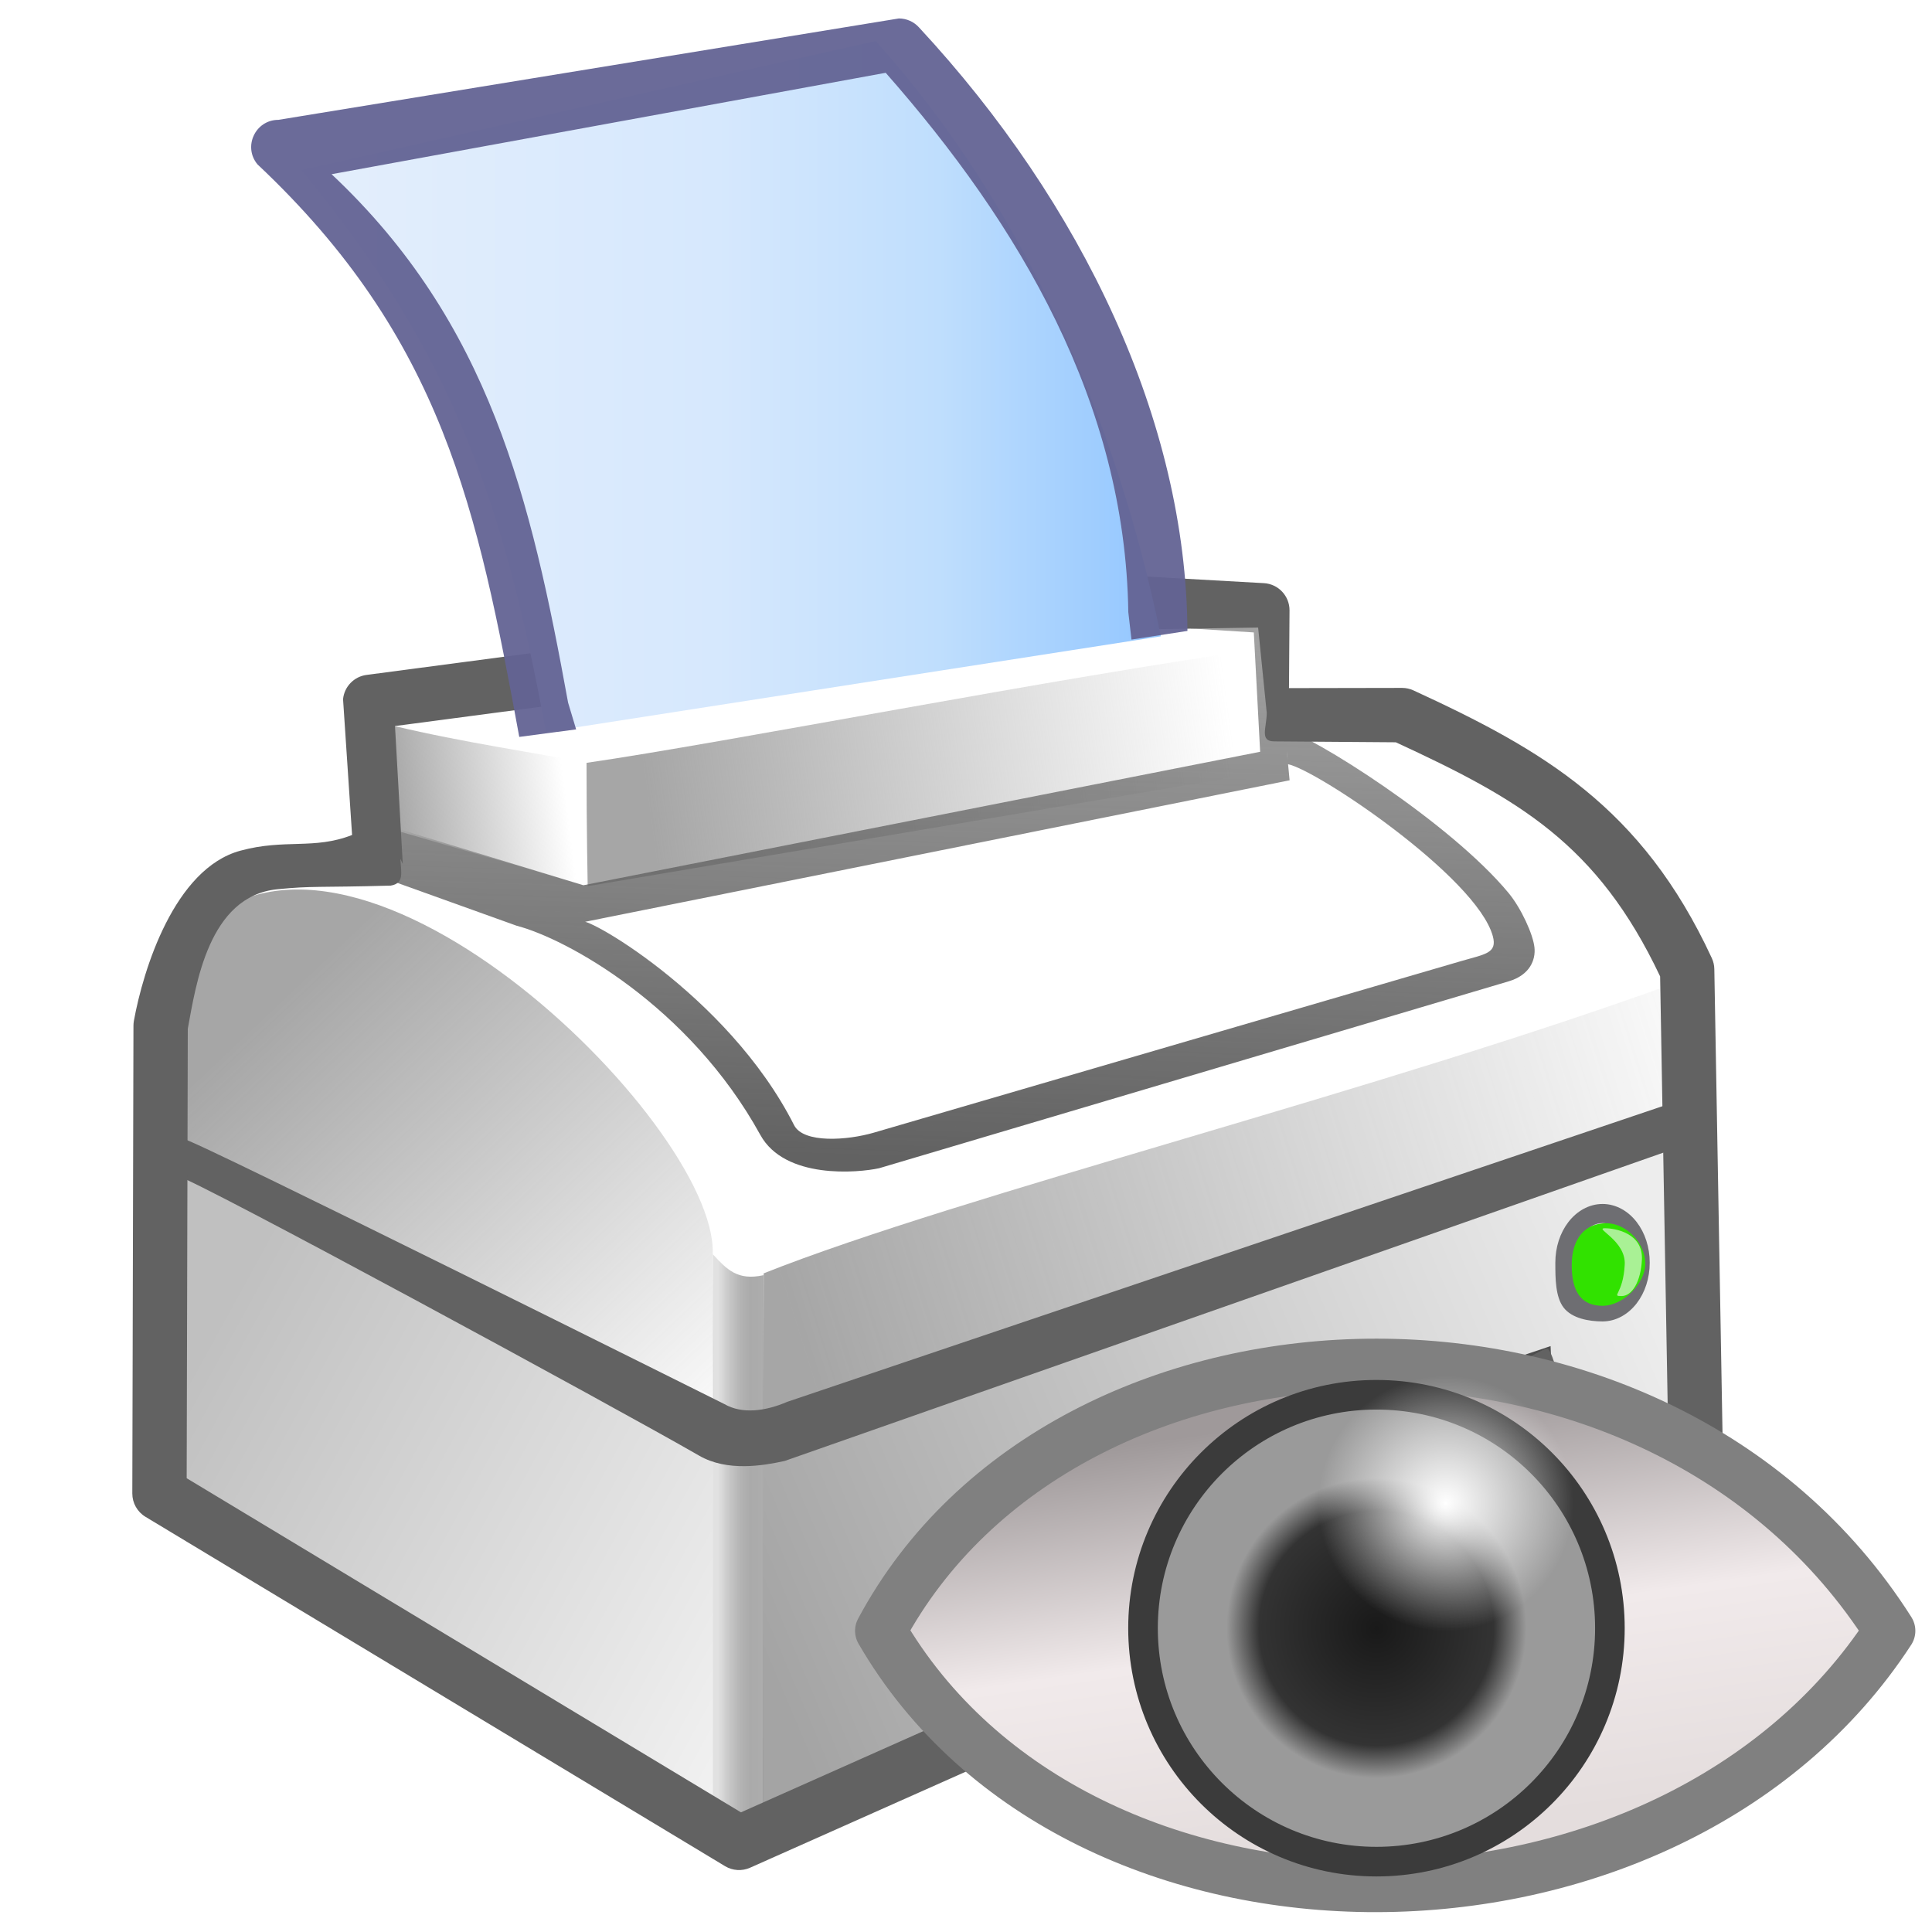 <?xml version="1.0" encoding="UTF-8" standalone="no"?>
<!-- Created with Inkscape (http://www.inkscape.org/) -->

<svg
   xml:space="preserve"
   id="svg1"
   viewBox="0 0 256 256"
   height="256pt"
   width="256pt"
   y="0"
   x="0"
   version="1.0"
   sodipodi:version="0.32"
   inkscape:version="1.3.2 (091e20ef0f, 2023-11-25)"
   sodipodi:docname="document-print-preview.svg"
   inkscape:export-filename="../../../Source/actions/document-print.png"
   inkscape:export-xdpi="72"
   inkscape:export-ydpi="72"
   xmlns:inkscape="http://www.inkscape.org/namespaces/inkscape"
   xmlns:sodipodi="http://sodipodi.sourceforge.net/DTD/sodipodi-0.dtd"
   xmlns:xlink="http://www.w3.org/1999/xlink"
   xmlns="http://www.w3.org/2000/svg"
   xmlns:svg="http://www.w3.org/2000/svg"
   xmlns:rdf="http://www.w3.org/1999/02/22-rdf-syntax-ns#"
   xmlns:cc="http://creativecommons.org/ns#"
   xmlns:dc="http://purl.org/dc/elements/1.1/">





<sodipodi:namedview
   inkscape:current-layer="svg1"
   inkscape:window-y="0"
   inkscape:window-x="0"
   id="base"
   pagecolor="#ffffff"
   bordercolor="#666666"
   borderopacity="1.0"
   inkscape:pageopacity="0.0"
   inkscape:pageshadow="2"
   inkscape:window-width="1020"
   inkscape:window-height="691"
   inkscape:cy="170.73263"
   inkscape:cx="199.66792"
   inkscape:zoom="3.473267"
   inkscape:showpageshadow="2"
   inkscape:pagecheckerboard="0"
   inkscape:deskcolor="#d1d1d1"
   inkscape:document-units="pt" />





<defs
   id="defs106"><linearGradient
     id="linearGradient1"
     inkscape:collect="always"><stop
       style="stop-color:#6c6c90;stop-opacity:1;"
       offset="0"
       id="stop1" /><stop
       style="stop-color:#9999cc;stop-opacity:0.78;"
       offset="1"
       id="stop2" /></linearGradient><linearGradient
     id="linearGradient31"
     inkscape:collect="always"><stop
       style="stop-color:#626262;stop-opacity:1;"
       offset="0"
       id="stop32" /><stop
       style="stop-color:#626262;stop-opacity:0.542;"
       offset="1"
       id="stop33" /></linearGradient><linearGradient
     id="linearGradient28"
     inkscape:collect="always"><stop
       style="stop-color:#e5effc;stop-opacity:1;"
       offset="0"
       id="stop28" /><stop
       style="stop-color:#d6e8fd;stop-opacity:1;"
       offset="0.5"
       id="stop30" /><stop
       style="stop-color:#bfdefd;stop-opacity:1;"
       offset="0.75"
       id="stop31" /><stop
       style="stop-color:#92c6ff;stop-opacity:1;"
       offset="1"
       id="stop29" /></linearGradient><linearGradient
     id="linearGradient25"
     inkscape:collect="always"><stop
       style="stop-color:#a6a6a6;stop-opacity:1;"
       offset="0"
       id="stop25" /><stop
       style="stop-color:#a6a6a6;stop-opacity:0;"
       offset="1"
       id="stop26" /></linearGradient><linearGradient
     id="linearGradient16"
     inkscape:collect="always"><stop
       style="stop-color:#626262;stop-opacity:0.188;"
       offset="0"
       id="stop16" /><stop
       style="stop-color:#626262;stop-opacity:0.353;"
       offset="0.247"
       id="stop18" /><stop
       style="stop-color:#626262;stop-opacity:0.482;"
       offset="0.497"
       id="stop19" /><stop
       style="stop-color:#626262;stop-opacity:0.541;"
       offset="0.723"
       id="stop20" /><stop
       style="stop-color:#626262;stop-opacity:0.524;"
       offset="1"
       id="stop17" /></linearGradient><linearGradient
     id="linearGradient15"
     inkscape:collect="always"><stop
       style="stop-color:#626262;stop-opacity:0.567;"
       offset="0"
       id="stop14" /><stop
       style="stop-color:#626262;stop-opacity:0;"
       offset="1"
       id="stop15" /></linearGradient><linearGradient
     id="linearGradient12"
     inkscape:collect="always"><stop
       style="stop-color:#626262;stop-opacity:0.006;"
       offset="0"
       id="stop12" /><stop
       style="stop-color:#626262;stop-opacity:0.566;"
       offset="1"
       id="stop13" /></linearGradient><linearGradient
     id="linearGradient10"
     inkscape:collect="always"><stop
       style="stop-color:#626262;stop-opacity:0;"
       offset="0"
       id="stop10" /><stop
       style="stop-color:#626262;stop-opacity:0.54;"
       offset="1"
       id="stop11" /></linearGradient><linearGradient
     id="linearGradient9"
     inkscape:collect="always"><stop
       style="stop-color:#000000;stop-opacity:0.358;"
       offset="0"
       id="stop8" /><stop
       style="stop-color:#000000;stop-opacity:0.071;"
       offset="1"
       id="stop9" /></linearGradient><linearGradient
     id="linearGradient6"
     inkscape:collect="always"><stop
       style="stop-color:#000000;stop-opacity:0.249;"
       offset="0"
       id="stop6" /><stop
       style="stop-color:#000000;stop-opacity:0;"
       offset="1"
       id="stop7" /></linearGradient><linearGradient
     id="linearGradient4"
     inkscape:collect="always"><stop
       style="stop-color:#000000;stop-opacity:0.66;"
       offset="0"
       id="stop4" /><stop
       style="stop-color:#000000;stop-opacity:0;"
       offset="1"
       id="stop5" /></linearGradient><linearGradient
     inkscape:collect="always"
     xlink:href="#linearGradient4"
     id="linearGradient5"
     x1="181"
     y1="188.891"
     x2="189.375"
     y2="213.992"
     gradientUnits="userSpaceOnUse" /><linearGradient
     inkscape:collect="always"
     xlink:href="#linearGradient6"
     id="linearGradient7"
     x1="24.617"
     y1="180.738"
     x2="124.379"
     y2="235.585"
     gradientUnits="userSpaceOnUse" /><linearGradient
     inkscape:collect="always"
     xlink:href="#linearGradient9"
     id="linearGradient8"
     gradientUnits="userSpaceOnUse"
     x1="99.076"
     y1="216.463"
     x2="217.219"
     y2="166.549" /><linearGradient
     inkscape:collect="always"
     xlink:href="#linearGradient10"
     id="linearGradient11"
     x1="153.314"
     y1="234.289"
     x2="185.92"
     y2="234.289"
     gradientUnits="userSpaceOnUse" /><linearGradient
     inkscape:collect="always"
     xlink:href="#linearGradient12"
     id="linearGradient13"
     x1="96.194"
     y1="191.472"
     x2="38.783"
     y2="130.702"
     gradientUnits="userSpaceOnUse" /><linearGradient
     inkscape:collect="always"
     xlink:href="#linearGradient15"
     id="linearGradient14"
     gradientUnits="userSpaceOnUse"
     x1="105.184"
     y1="174.576"
     x2="231.056"
     y2="134.844" /><linearGradient
     inkscape:collect="always"
     xlink:href="#linearGradient16"
     id="linearGradient17"
     x1="95.119"
     y1="215.557"
     x2="101.166"
     y2="215.557"
     gradientUnits="userSpaceOnUse" /><linearGradient
     inkscape:collect="always"
     xlink:href="#linearGradient25"
     id="linearGradient26"
     x1="85.201"
     y1="101.691"
     x2="162.461"
     y2="91.155"
     gradientUnits="userSpaceOnUse" /><linearGradient
     inkscape:collect="always"
     xlink:href="#linearGradient25"
     id="linearGradient27"
     gradientUnits="userSpaceOnUse"
     x1="51.609"
     y1="104.134"
     x2="74.436"
     y2="101.233" /><linearGradient
     inkscape:collect="always"
     xlink:href="#linearGradient28"
     id="linearGradient29"
     x1="36.277"
     y1="51.521"
     x2="153.815"
     y2="51.521"
     gradientUnits="userSpaceOnUse" /><linearGradient
     inkscape:collect="always"
     xlink:href="#linearGradient31"
     id="linearGradient33"
     x1="176.945"
     y1="155.372"
     x2="179.594"
     y2="75.476"
     gradientUnits="userSpaceOnUse" /><linearGradient
     inkscape:collect="always"
     xlink:href="#linearGradient1"
     id="linearGradient2"
     x1="133.232"
     y1="217.231"
     x2="158.28"
     y2="229.971"
     gradientUnits="userSpaceOnUse" /><linearGradient
     id="linearGradient7-2"
     inkscape:collect="always"><stop
       style="stop-color:#9f999a;stop-opacity:1;"
       offset="0"
       id="stop8-0" /><stop
       style="stop-color:#f1eaeb;stop-opacity:1;"
       offset="0.516"
       id="stop10-2" /><stop
       style="stop-color:#e4dddd;stop-opacity:1;"
       offset="1"
       id="stop9-3" /></linearGradient><linearGradient
     id="linearGradient5-7"
     inkscape:collect="always"><stop
       style="stop-color:#ffffff;stop-opacity:1;"
       offset="0"
       id="stop6-5" /><stop
       style="stop-color:#ffffff;stop-opacity:0;"
       offset="1"
       id="stop7-9" /></linearGradient><linearGradient
     id="linearGradient2-2"
     inkscape:collect="always"><stop
       style="stop-color:#191919;stop-opacity:1;"
       offset="0"
       id="stop2-2" /><stop
       style="stop-color:#333333;stop-opacity:1;"
       offset="0.472"
       id="stop4-8" /><stop
       style="stop-color:#9a9a9a;stop-opacity:1;"
       offset="0.604"
       id="stop5-9" /><stop
       style="stop-color:#9a9a9a;stop-opacity:1;"
       offset="1"
       id="stop3" /></linearGradient><radialGradient
     inkscape:collect="always"
     xlink:href="#linearGradient2-2"
     id="radialGradient3"
     cx="264.772"
     cy="129.835"
     fx="264.772"
     fy="129.835"
     r="53.66"
     gradientUnits="userSpaceOnUse"
     gradientTransform="translate(-129.268,-31.372)" /><radialGradient
     inkscape:collect="always"
     xlink:href="#linearGradient5-7"
     id="radialGradient7"
     cx="150.435"
     cy="71.438"
     fx="150.435"
     fy="71.438"
     r="23.057"
     gradientUnits="userSpaceOnUse"
     gradientTransform="matrix(1.197,0,0,1.197,-29.594,-14.053)" /><linearGradient
     inkscape:collect="always"
     xlink:href="#linearGradient7-2"
     id="linearGradient9-7"
     x1="82.667"
     y1="58.72"
     x2="95.905"
     y2="150.127"
     gradientUnits="userSpaceOnUse" /></defs>



















	



































<g
   id="rect1"
   style="display:inline"><path
     style="color:#000000;fill:#ffffff;stroke-linecap:round;stroke-linejoin:round;stroke-miterlimit:9.6;-inkscape-stroke:none"
     d="m 49.94,113.966 2.153,-21.729 96.614,-12.415 18.561,1.046 -0.095,13.921 18.611,-0.034 c 17.012,7.834 28.886,14.51 37.773,33.718 l 1.177,66.65 6.161,2.631 0.154,11.055 -76.657,33.932 -23.753,-13.113 -32.711,14.566 -76.799,-46.293 0.153,-61.989 c 2.293,-12.688 8.584,-21.38 28.656,-21.947 z"
     id="path2" /><g
     id="g11"><path
       id="rect3"
       style="fill:url(#linearGradient2);stroke-width:7.2;stroke-linecap:round;stroke-linejoin:round;stroke-miterlimit:9.6"
       d="m 127.926,212.522 26.683,16.369 -0.216,11.229 -24.671,-14.468 z"
       sodipodi:nodetypes="ccccc" /><path
       id="rect4"
       style="fill:url(#linearGradient5);stroke-width:7.2;stroke-linecap:round;stroke-linejoin:round;stroke-miterlimit:9.6"
       d="m 206.002,192.182 21.162,6.91 -72.23,30.015 -26.756,-15.92 -0.881,-8.565 78.165,-26.259 z"
       sodipodi:nodetypes="ccccccc" /><path
       id="rect5"
       style="fill:url(#linearGradient7);stroke-width:7.2;stroke-linecap:round;stroke-linejoin:round;stroke-miterlimit:9.6"
       d="m 24.006,152.21 70.466,37.057 0.02,51.939 -72.422,-43.968 z"
       sodipodi:nodetypes="ccccc" /><path
       id="rect15"
       style="fill:url(#linearGradient17);stroke-width:7.2;stroke-linecap:round;stroke-linejoin:round;stroke-miterlimit:9.6"
       d="m 94.472,166.216 c 1.82,1.968 3.236,3.519 6.694,2.753 v 74.39 h -6.694 z"
       sodipodi:nodetypes="ccccc" /><path
       id="path7"
       style="fill:url(#linearGradient8);stroke-width:7.2;stroke-linecap:round;stroke-linejoin:round;stroke-miterlimit:9.6"
       d="m 225.541,146.596 -124.375,43.967 -0.025,50.23 28.744,-14.547 -2.731,-21.822 78.093,-25.306 0.918,12.578 19.272,-0.378 z"
       sodipodi:nodetypes="ccccccccc" /><g
       id="path33"
       transform="matrix(0.745,0,0,0.745,56.941,42.397)"><path
         style="color:#000000;fill:#6e6e72;stroke-linecap:round;stroke-linejoin:round;stroke-miterlimit:9.6;-inkscape-stroke:none"
         d="m 208.594,157.229 c -2.449,-1e-5 -4.619,1.315 -6.084,3.229 -1.465,1.914 -2.311,4.45 -2.311,7.217 0,2.767 0.006,6.066 1.471,7.98 1.465,1.914 4.475,2.465 6.924,2.465 2.449,0 4.617,-1.315 6.082,-3.229 1.465,-1.914 2.311,-4.45 2.311,-7.217 0,-2.767 -0.846,-5.303 -2.311,-7.217 -1.465,-1.914 -3.633,-3.229 -6.082,-3.229 z m 0,3.4 c 1.248,0 2.425,0.643 3.383,1.895 0.958,1.251 1.611,3.087 1.611,5.15 0,2.063 -0.654,3.899 -1.611,5.15 -0.958,1.251 -2.134,1.895 -3.383,1.895 -1.248,0 -2.427,-0.643 -3.385,-1.895 -0.958,-1.251 -1.609,-3.087 -1.609,-5.15 0,-2.063 0.652,-3.899 1.609,-5.15 0.958,-1.251 2.136,-1.895 3.385,-1.895 z"
         id="path35"
         sodipodi:nodetypes="ssssssssssssssssss" /><path
         style="color:#000000;fill:#31e200;fill-opacity:1;stroke-linecap:round;stroke-linejoin:round;stroke-miterlimit:9.6;-inkscape-stroke:none"
         d="m 216.203,167.826 c 1e-5,3.532 -3.913,7.513 -7.61,7.513 -3.697,1e-5 -5.477,-2.391 -5.477,-7.221 0,-4.83 2.428,-7.463 6.125,-7.463 3.697,0 6.962,3.639 6.962,7.171 z"
         id="path34"
         sodipodi:nodetypes="sssss" /><path
         id="path36"
         style="fill:#f9faf8;fill-opacity:0.602;stroke-width:3.4;stroke-linecap:round;stroke-linejoin:round;stroke-miterlimit:9.6"
         d="m 215.597,167.156 c -0.187,3.809 -1.708,6.451 -3.626,6.451 -1.918,-1e-5 0.305,-0.276 0.573,-5.611 0.213,-4.262 -5.468,-6.451 -3.55,-6.451 1.918,0 6.836,0.891 6.604,5.611 z"
         sodipodi:nodetypes="sssss" /></g><path
       id="rect9"
       style="fill:#626262;stroke-width:7.2;stroke-linecap:round;stroke-linejoin:round;stroke-miterlimit:9.6"
       d="m 207.422,186.441 15.207,5.201 1.835,7.018 -24.185,-7.45 c -0.737,-0.575 -0.968,-0.983 -0.855,-1.294 0.113,-0.311 2.242,-9.811 2.878,-9.999 0.636,-0.188 1.829,-0.996 2.661,-1.2 0.832,-0.204 2.459,7.723 2.459,7.723 z"
       sodipodi:nodetypes="ccccsssc" /><path
       id="rect10"
       style="fill:url(#linearGradient11);stroke-width:7.2;stroke-linecap:round;stroke-linejoin:round;stroke-miterlimit:9.6"
       d="m 153.314,229.755 74.714,-30.879 v 9.069 l -74.714,30.879 z"
       sodipodi:nodetypes="ccccc" /><path
       id="rect11"
       style="fill:url(#linearGradient13);stroke-width:7.2;stroke-linecap:round;stroke-linejoin:round;stroke-miterlimit:9.6"
       d="m 25.041,124.289 c 20.618,-23.627 69.779,24.248 69.401,41.738 l 0.164,22.102 -71.091,-36.661 z"
       sodipodi:nodetypes="ccccc" /><path
       id="path13"
       style="fill:url(#linearGradient14);stroke-width:7.2;stroke-linecap:round;stroke-linejoin:round;stroke-miterlimit:9.6"
       d="m 223.232,129.786 c -40.221,14.739 -95.736,28.485 -122.042,38.94 l -0.052,20.806 124.232,-41.729 z"
       sodipodi:nodetypes="ccccc" /><path
       id="rect25"
       style="fill:url(#linearGradient26);stroke-width:7.2;stroke-linecap:round;stroke-linejoin:round;stroke-miterlimit:9.6;stroke-opacity:0.745"
       d="M 77.719,101.08 C 95.736,98.484 140.779,89.629 167.347,85.964 l 0.153,16.338 -89.629,15.116 c 0,0 -0.153,-7.634 -0.153,-16.338 z"
       sodipodi:nodetypes="ccccc" /><path
       id="path11"
       style="display:inline;fill:#626262;stroke-width:7.2;stroke-linecap:round;stroke-linejoin:round;stroke-miterlimit:9.6"
       d="m 95.976,186.042 c 2.381,1.375 5.489,0.938 8.344,-0.295 l 121.248,-40.954 -0.671,6.361 -120.924,42.431 c -2.814,0.616 -7.594,1.455 -11.325,-0.699 -10.906,-6.297 -66.594,-36.507 -69.183,-37.091 -0.572,-0.129 0.048,-4.667 0.879,-4.87 0.832,-0.204 71.631,35.117 71.631,35.117 z"
       sodipodi:nodetypes="cccccsssc"
       inkscape:label="frame2" /><path
       id="path14"
       style="display:inline;fill:url(#linearGradient33);stroke-width:7.2;stroke-linecap:round;stroke-linejoin:round;stroke-miterlimit:9.6"
       d="m 105.217,149.083 c 1.241,2.453 7.087,2.017 10.558,1.003 l 77.797,-22.726 c 3.206,-0.939 4.861,-1.03 4.231,-3.326 -2.141,-7.801 -23.305,-22.03 -27.164,-22.78 0,-1.463 -0.354,-2.83 -0.354,-4.564 3.365,0.688 21.793,12.213 29.591,21.614 1.704,2.055 3.263,5.509 3.447,7.229 0.179,1.68 -0.627,3.67 -3.406,4.495 l -83.421,24.766 c -2.814,0.616 -12.496,1.496 -15.748,-4.412 -9.444,-17.158 -25.775,-26.029 -32.287,-27.716 l -16.208,-5.82 0.746,-6.94 24.301,7.393 89.677,-17.685 -0.841,-15.813 -8.32,-0.523 -0.173,-3.858 11.057,1.166 2.18,22.807 -93.761,18.831 c -0.642,-1.542 19.229,9.329 28.099,26.859 z"
       sodipodi:nodetypes="sscsccasscscccccccccccs"
       inkscape:label="liedframe" /><path
       id="path26"
       style="fill:url(#linearGradient27);stroke-width:7.2;stroke-linecap:round;stroke-linejoin:round;stroke-miterlimit:9.6;stroke-opacity:0.745"
       d="M 77.719,101.08 C 70.942,99.74 61.328,98.372 52.22,96.194 l 0.153,13.818 25.499,7.405 c 0,0 -0.153,-7.634 -0.153,-16.338 z"
       sodipodi:nodetypes="ccccc" /></g><path
     style="color:#000000;display:inline;fill:#626262;stroke-linecap:round;stroke-linejoin:round;stroke-miterlimit:9.6;-inkscape-stroke:none"
     d="m 148.91,76.229 c -0.221,-0.013 -0.443,-0.005 -0.662,0.023 L 48.581,89.429 c -1.664,0.213 -2.96,1.547 -3.125,3.217 l 1.196,17.994 c -5.051,1.982 -8.888,0.471 -14.812,2.084 -8.74,2.38 -12.876,15.777 -14.1,22.546 -0.037,0.209 -0.056,0.421 -0.057,0.633 l -0.152,61.988 c -0.003,1.265 0.659,2.439 1.742,3.092 l 76.797,46.293 c 1.008,0.608 2.249,0.684 3.324,0.205 l 31.074,-13.836 22.186,12.246 c 0.985,0.544 2.168,0.596 3.197,0.141 l 76.656,-33.932 c 1.319,-0.584 2.162,-1.899 2.143,-3.342 l -0.154,-11.057 c -0.02,-1.423 -0.877,-2.701 -2.186,-3.26 l -4.018,-1.715 -1.135,-64.318 c -0.009,-0.501 -0.122,-0.995 -0.332,-1.449 -9.267,-20.028 -22.396,-27.584 -39.535,-35.477 -0.474,-0.218 -0.99,-0.331 -1.512,-0.33 l -14.98,0.027 0.07,-10.289 c 0.013,-1.919 -1.482,-3.512 -3.398,-3.619 z m -0.074,7.207 17.872,-0.281 1.142,11.304 c -0.014,2 -0.99,3.781 1.01,3.778 l 16.094,0.121 c 16.258,7.515 26.69,13.412 35.021,31.018 l 1.16,65.811 c 0.025,1.419 0.881,2.691 2.186,3.248 l 4.01,1.711 0.088,6.336 -72.848,32.246 -22.189,-12.25 c -0.988,-0.545 -2.174,-0.596 -3.205,-0.137 L 98.18,240.143 24.736,195.871 24.883,136.312 c 1.077,-5.79 2.734,-17.564 11.856,-18.481 4.71,-0.473 5.502,-0.214 15.03,-0.483 1.819,-0.301 1.389,-1.711 1.278,-3.552 l 0.322,0.676 -1.03,-18.266 z"
     id="path3"
     inkscape:label="frame"
     sodipodi:nodetypes="cccccsccccccccccccccccscccccccccccccccccccccsccccc" /><g
     id="rect20"
     inkscape:label="paper"><path
       style="color:#000000;fill:url(#linearGradient29);fill-opacity:1;stroke-linecap:round;stroke-linejoin:round;stroke-miterlimit:9.6;-inkscape-stroke:none"
       d="M 39.942,22.537 116.05,5.435 C 136.114,27.828 148.137,56.39 153.815,84.315 L 72.346,96.996 C 66.833,66.948 60.136,46.939 39.942,22.537 Z"
       id="path24"
       sodipodi:nodetypes="ccccc" /><path
       id="path25"
       style="color:#000000;fill:#636394;fill-opacity:0.946;stroke-linecap:round;stroke-linejoin:round;stroke-miterlimit:9.6;-inkscape-stroke:none"
       d="m 36.888,15.881 c -3.048,-5.08e-4 -4.718,3.55 -2.773,5.897 24.563,23.102 29.168,45.765 34.69,75.867 L 76.341,96.647 75.275,93.1 C 70.368,66.162 64.923,42.793 43.935,23.083 L 117.359,9.646 C 135.096,29.791 149.1,53.427 149.506,81.11 l 0.422,3.637 7.415,-1.148 C 157.16,55.852 143.465,27.015 121.785,3.645 121.103,2.882 120.128,2.446 119.105,2.445 Z"
       sodipodi:nodetypes="ccccccccccccc" /></g></g><g
   id="g1"
   transform="matrix(0.613,0,0,0.613,99.324,155.387)"><path
     id="rect1-6"
     style="display:inline;fill:url(#linearGradient9-7);stroke:#808080;stroke-width:11.1;stroke-linecap:round;stroke-linejoin:round"
     d="m 246.44,99.03 c -47.753,73.378 -175.26,73.982 -218.092,0 39.848,-74.489 167.912,-79.085 218.092,0 z"
     sodipodi:nodetypes="ccc" /><circle
     style="display:inline;fill:url(#radialGradient3);stroke:#3b3b3b;stroke-width:6.4;stroke-linecap:round;stroke-linejoin:round;stroke-dasharray:none;stroke-opacity:1"
     id="path1"
     cx="135.504"
     cy="98.463"
     r="50.46" /><circle
     style="fill:url(#radialGradient7);stroke:none;stroke-width:6.4;stroke-linecap:round;stroke-linejoin:round;stroke-dasharray:none;stroke-opacity:1"
     id="path5"
     cx="150.435"
     cy="71.438"
     r="27.592" /><g
     id="g54"
     inkscape:label="stopt"
     style="display:none"
     transform="translate(-111.998,-7.35)"><g
       id="g55"
       inkscape:label="shadow"><circle
         style="fill:#7d7d7d;fill-opacity:0.282;stroke:none;stroke-width:22.575;stroke-linecap:round;stroke-linejoin:round;stroke-dasharray:none;stroke-opacity:1"
         id="circle54"
         cx="181.476"
         cy="186.554"
         r="68.421" /><circle
         style="fill:#7d7d7d;fill-opacity:0.282;stroke:none;stroke-width:22.31;stroke-linecap:round;stroke-linejoin:round;stroke-dasharray:none;stroke-opacity:1"
         id="circle55"
         cx="180.674"
         cy="185.752"
         r="67.619" /><circle
         style="fill:#616161;fill-opacity:0.282;stroke:none;stroke-width:22.001;stroke-linecap:round;stroke-linejoin:round;stroke-dasharray:none;stroke-opacity:1"
         id="circle56"
         cx="179.739"
         cy="184.817"
         r="66.684" /><circle
         style="fill:#595959;fill-opacity:0.282;stroke:none;stroke-width:21.715;stroke-linecap:round;stroke-linejoin:round;stroke-dasharray:none;stroke-opacity:1"
         id="circle57"
         cx="178.87"
         cy="183.948"
         r="65.815" /><circle
         style="fill:#545454;fill-opacity:0.438;stroke:none;stroke-width:21.428;stroke-linecap:round;stroke-linejoin:round;stroke-dasharray:none;stroke-opacity:1"
         id="circle58"
         cx="178.002"
         cy="183.08"
         r="64.946" /><circle
         style="fill:#464646;fill-opacity:0.282;stroke:none;stroke-width:21.274;stroke-linecap:round;stroke-linejoin:round;stroke-dasharray:none;stroke-opacity:1"
         id="circle59"
         cx="177.534"
         cy="182.612"
         r="64.479" /></g><circle
       style="display:inline;fill:#ffffff;fill-opacity:1;stroke:none;stroke-width:19.4;stroke-linecap:round;stroke-linejoin:round;stroke-dasharray:none;stroke-opacity:1"
       id="path54"
       cx="175.329"
       cy="181.476"
       r="58.799"
       inkscape:label="wbackground" /><path
       id="path53"
       style="color:#000000;display:inline;fill:#a51f0d;fill-opacity:1;stroke-linecap:round;stroke-linejoin:round;-inkscape-stroke:none"
       d="m 177.467,120.193 c -14.518,0 -27.9,5.03 -38.521,13.416 -1.134,0.456 -2.172,1.122 -3.059,1.963 -0.54,0.575 -1.008,1.214 -1.393,1.903 -11.918,11.371 -19.379,27.378 -19.379,45.07 0,34.321 28.03,62.352 62.351,62.352 17.141,0 32.712,-6.993 44.007,-18.268 2.117,-2.179 3.338,-3.244 5.42,-6.187 8.092,-10.519 12.925,-23.663 12.925,-37.897 0,-34.321 -28.031,-62.352 -62.352,-62.352 z m 0,19.4 c 23.837,0 42.953,19.115 42.953,42.951 0,7.096 -1.705,13.768 -4.714,19.647 l -57.614,-58.024 c 5.813,-2.922 12.388,-4.574 19.375,-4.574 z m -34.329,17.047 59.992,60.419 c -7.146,5.306 -16.017,8.438 -25.663,8.438 -23.837,0 -42.951,-19.116 -42.951,-42.953 0,-9.756 3.205,-18.717 8.622,-25.904 z"
       sodipodi:nodetypes="scccssccssssccsccssc" /><path
       id="path51"
       style="color:#000000;display:inline;fill:#f52e14;stroke-linecap:round;stroke-linejoin:round;-inkscape-stroke:none"
       d="m 173.233,117.547 c -14.518,0 -27.9,5.03 -38.521,13.416 -1.134,0.456 -2.172,1.122 -3.059,1.963 -0.54,0.575 -1.008,1.214 -1.393,1.903 -11.918,11.371 -19.379,27.378 -19.379,45.07 0,34.321 28.03,62.352 62.351,62.352 17.141,0 32.712,-6.993 44.007,-18.268 3.186,-2.914 4.273,-4.313 5.42,-6.187 8.092,-10.519 12.925,-23.663 12.925,-37.897 0,-34.321 -28.031,-62.352 -62.352,-62.352 z m 0,19.4 c 23.837,0 42.953,19.115 42.953,42.951 0,7.096 -1.705,13.768 -4.714,19.647 L 153.859,141.522 c 5.813,-2.922 12.388,-4.574 19.375,-4.574 z m -34.329,17.047 59.992,60.419 c -7.146,5.306 -16.017,8.438 -25.663,8.438 -23.837,0 -42.951,-19.116 -42.951,-42.953 0,-9.756 3.205,-18.717 8.622,-25.904 z"
       sodipodi:nodetypes="scccssccssssccsccssc" /></g></g></svg>
